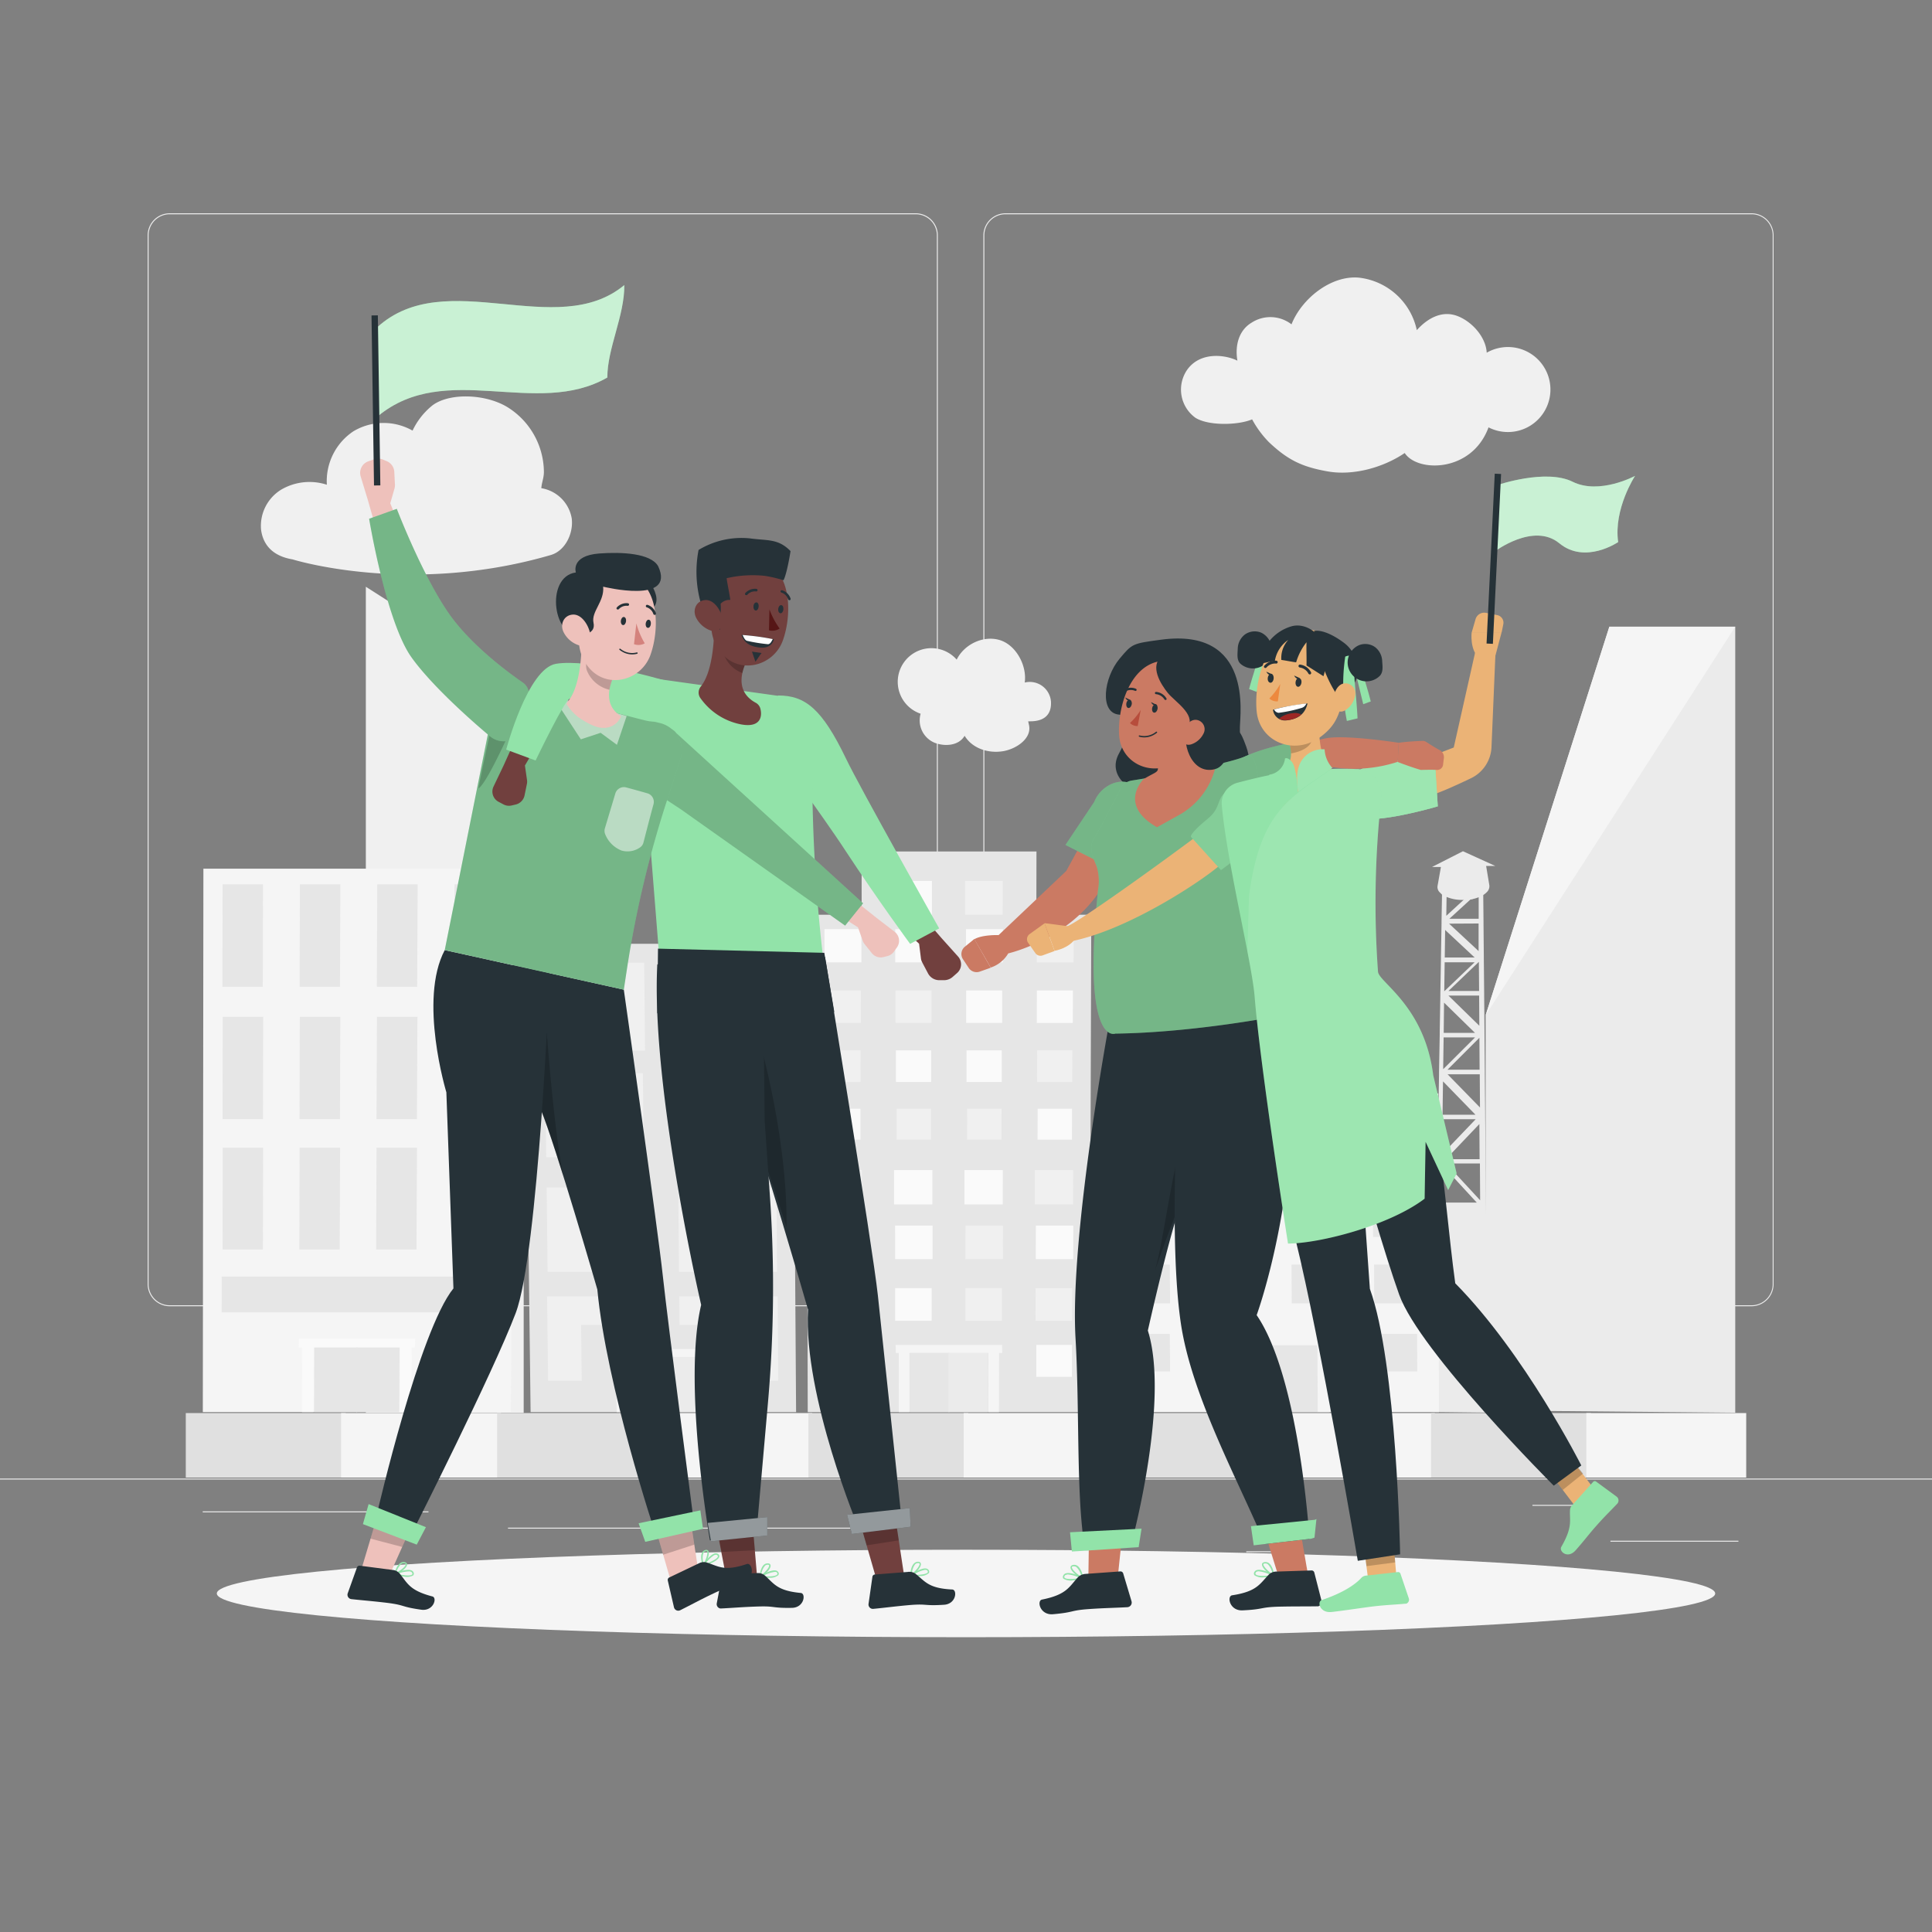<svg xmlns="http://www.w3.org/2000/svg" viewBox="0 0 500 500"><rect x="0" y="0" width="500" height="500" fill="#808080" stroke="none"/><g id="freepik--background-complete--inject-5"><rect x="322.53" y="401.46" width="8.69" height="0.25" style="fill:#ebebeb"></rect><path d="M237,338.05H43.92a5.71,5.71,0,0,1-5.71-5.71V60.91a5.71,5.71,0,0,1,5.71-5.71H237a5.71,5.71,0,0,1,5.71,5.71V332.34A5.71,5.71,0,0,1,237,338.05ZM43.92,55.45a5.47,5.47,0,0,0-5.46,5.46V332.34a5.47,5.47,0,0,0,5.46,5.46H237a5.47,5.47,0,0,0,5.46-5.46V60.91A5.47,5.47,0,0,0,237,55.45Z" style="fill:#ebebeb"></path><path d="M453.31,338.05H260.21a5.72,5.72,0,0,1-5.71-5.71V60.91a5.72,5.72,0,0,1,5.71-5.71h193.1A5.71,5.71,0,0,1,459,60.91V332.34A5.71,5.71,0,0,1,453.31,338.05ZM260.21,55.45a5.47,5.47,0,0,0-5.46,5.46V332.34a5.47,5.47,0,0,0,5.46,5.46h193.1a5.47,5.47,0,0,0,5.46-5.46V60.91a5.47,5.47,0,0,0-5.46-5.46Z" style="fill:#ebebeb"></path><rect x="416.78" y="398.74" width="33.12" height="0.25" style="fill:#ebebeb"></rect><rect x="396.59" y="389.46" width="19.19" height="0.25" style="fill:#ebebeb"></rect><rect x="52.46" y="391.14" width="43.19" height="0.25" style="fill:#ebebeb"></rect><rect x="104.56" y="391.14" width="6.33" height="0.25" style="fill:#ebebeb"></rect><rect x="131.47" y="395.36" width="93.68" height="0.25" style="fill:#ebebeb"></rect><rect y="382.65" width="500" height="0.25" style="fill:#ebebeb"></rect><rect x="48.08" y="365.7" width="41.38" height="16.7" style="fill:#e0e0e0"></rect><rect x="88.27" y="365.7" width="41.38" height="16.7" style="fill:#f5f5f5"></rect><rect x="128.65" y="365.7" width="41.38" height="16.7" style="fill:#e0e0e0"></rect><rect x="168.83" y="365.7" width="41.38" height="16.7" style="fill:#f5f5f5"></rect><rect x="209.22" y="365.7" width="41.38" height="16.7" style="fill:#e0e0e0"></rect><rect x="249.4" y="365.7" width="41.38" height="16.7" style="fill:#f5f5f5"></rect><rect x="289.79" y="365.7" width="41.38" height="16.7" style="fill:#e0e0e0"></rect><rect x="329.97" y="365.7" width="41.38" height="16.7" style="fill:#f5f5f5"></rect><rect x="370.36" y="365.7" width="41.38" height="16.7" style="fill:#e0e0e0"></rect><rect x="410.54" y="365.7" width="41.38" height="16.7" style="fill:#f5f5f5"></rect><path d="M142.54,143.64c3.75-1.09,5.92-5.61,5.42-9.5a9.55,9.55,0,0,0-7.87-7.8c.13-1.57.66-2.61.67-4.18a19.9,19.9,0,0,0-9.53-16.85c-5.8-3.46-15.08-3.65-19.36-.36a18.5,18.5,0,0,0-5.1,6.49,15.22,15.22,0,0,0-15.3.17,15.49,15.49,0,0,0-6.88,13.84,14.49,14.49,0,0,0-11.8,1.26,11,11,0,0,0-5.23,10.34c.51,4,3.06,6.87,8.16,7.72C75.72,144.77,106.07,154.28,142.54,143.64Z" style="fill:#f0f0f0"></path><path d="M384.76,91.28a11,11,0,1,1,.47,19.32c-4.3,11.71-18.4,11.71-21.69,6.64C358,121,350.21,123.17,343.6,122s-10.29-2.93-15.17-7.54a25.91,25.91,0,0,1-4.38-5.93c-3.66,1.55-11.34,1.71-14.69-.42a9,9,0,0,1-2-12.58c3.39-4.52,9.68-3.77,12.88-2.19-.66-3.84.31-7.81,3.65-9.82a8.93,8.93,0,0,1,10.35.42c2.66-6.71,10.3-12.76,17.49-12.08a17.31,17.31,0,0,1,14.94,13.58c2.74-3.06,6.43-5.1,10.3-3.73S384.55,87.18,384.76,91.28Z" style="fill:#f0f0f0"></path><path d="M272,181.86a5.5,5.5,0,0,0-6.8-5.22c.62-4.39-2.26-9.74-6.5-11s-9.16,1.1-11.11,5.07a8.71,8.71,0,1,0-9.33,14,6.26,6.26,0,0,0,3.51,7.47c2.42,1,6.26,1,7.87-1.76,2,3.28,6.08,4.6,9.89,4,3.58-.58,7.72-3.44,6.72-7l-.15-.72C266.13,186.54,272.1,187.48,272,181.86Z" style="fill:#f0f0f0"></path><path d="M384.58,312.91l-.11-12.18V300l-.1-10.84v-.7l-.09-10.32,0-.67-.09-9.83V267l-.09-9.38V257l-.09-9v-.57l-.08-8.56v-.56l-.07-7.08a5.13,5.13,0,0,1-1.18.55l0,6-7.59,0,6.12-5.6a13.87,13.87,0,0,1-1.91.23l-5,4.6.08-5.41a4.62,4.62,0,0,1-1.18-.68l-.13,7.42V239l-.15,8.56v.58l-.16,8.94v.61l-.16,9.36v.64l-.18,9.82v.68l-.18,10.29v.71L372,300v.73l-.21,12.17-1.05,52.51,14.63.17Zm-1.52-2.28-8.81-9.52H383ZM382.92,300h-8.73l8.67-9.1Zm.1-13.38-8.39-8.6,8.33,0Zm-.1-9.78-8.31,0,8.26-8.27Zm-.07-11.38-8-7.81,7.95,0Zm-.06-9-7.93,0,7.87-7.54ZM382.66,239l0,7.14-7.64-7.1ZM374,240.67l7.64,7.13-7.74,0Zm-.12,8.37,7.75,0-7.86,7.51Zm-.16,10.44,8,7.82-8.09,0Zm-.11,9,8.13,0-8.25,8.23Zm-.16,11.38,8.4,8.63h-8.52Zm-.09,9.79,8.55,0-8.67,9.06Zm0,12,8.82,9.57h-9Z" style="fill:#ebebeb"></path><path d="M383.72,230.06h-.6l-.41-.38-3.5,3.21a13.87,13.87,0,0,0,1.91-.23l1.42-1.31v.89a5.33,5.33,0,0,0,1.18-.55Zm-10.62.06,0,1.29a4.64,4.64,0,0,0,1.18.69l0-2Z" style="fill:#ebebeb"></path><path d="M385.44,229.1a2.1,2.1,0,0,1-.62,1.75l-.41.38a4.3,4.3,0,0,1-.68.47,5.33,5.33,0,0,1-1.18.55,8.17,8.17,0,0,1-1.43.42,13.87,13.87,0,0,1-1.91.23h-.86a10.43,10.43,0,0,1-4.09-.82,4.64,4.64,0,0,1-1.18-.69l-.1-.08-.38-.37a1.92,1.92,0,0,1-.56-1.69l.87-4.88-2.3,0,8-4.07,8.35,3.8-2.35,0Z" style="fill:#ebebeb"></path><polygon points="94.68 151.85 94.68 365.65 135.53 365.65 135.53 177.97 94.68 151.85" style="fill:#f0f0f0"></polygon><polygon points="208.73 236.74 209.04 365.45 218.38 365.45 272.67 365.45 282.01 365.45 282.42 236.74 208.73 236.74" style="fill:#e6e6e6"></polygon><polygon points="222.98 220.36 223.01 249.06 228.8 249.06 262.4 249.06 268.18 249.06 268.24 220.36 222.98 220.36" style="fill:#e6e6e6"></polygon><polygon points="222.93 249.06 213.38 249.06 213.37 240.46 222.92 240.46 222.93 249.06" style="fill:#fafafa"></polygon><rect x="231.69" y="240.46" width="9.55" height="8.6" style="fill:#fafafa"></rect><rect x="250" y="240.46" width="9.55" height="8.6" style="fill:#fafafa"></rect><polygon points="277.85 249.06 268.3 249.06 268.32 240.46 277.87 240.46 277.85 249.06" style="fill:#f0f0f0"></polygon><polygon points="222.8 264.73 213.48 264.73 213.46 256.34 222.79 256.34 222.8 264.73" style="fill:#f0f0f0"></polygon><rect x="231.76" y="256.34" width="9.32" height="8.39" style="fill:#f0f0f0"></rect><rect x="250.04" y="256.34" width="9.32" height="8.39" style="fill:#fafafa"></rect><polygon points="277.64 264.73 268.32 264.73 268.34 256.34 277.67 256.34 277.64 264.73" style="fill:#fafafa"></polygon><polygon points="222.72 280.01 213.62 280.01 213.6 271.83 222.71 271.83 222.72 280.01" style="fill:#f0f0f0"></polygon><rect x="231.87" y="271.83" width="9.11" height="8.19" style="fill:#fafafa"></rect><rect x="250.14" y="271.83" width="9.11" height="8.19" style="fill:#fafafa"></rect><polygon points="241.18 236.74 231.46 236.74 231.45 227.97 241.18 227.97 241.18 236.74" style="fill:#fafafa"></polygon><polygon points="259.49 236.74 249.77 236.74 249.77 227.97 259.5 227.97 259.49 236.74" style="fill:#f0f0f0"></polygon><polygon points="277.5 280.01 268.39 280.01 268.41 271.83 277.52 271.83 277.5 280.01" style="fill:#f0f0f0"></polygon><polygon points="222.69 294.93 213.8 294.93 213.78 286.94 222.68 286.94 222.69 294.93" style="fill:#fafafa"></polygon><rect x="232.04" y="286.94" width="8.9" height="7.99" style="fill:#f0f0f0"></rect><polygon points="259.18 294.93 250.28 294.93 250.29 286.94 259.19 286.94 259.18 294.93" style="fill:#f0f0f0"></polygon><polygon points="277.42 294.93 268.52 294.93 268.54 286.94 277.44 286.94 277.42 294.93" style="fill:#fafafa"></polygon><polygon points="223.09 311.7 213.18 311.7 213.16 302.81 223.08 302.81 223.09 311.7" style="fill:#f0f0f0"></polygon><polygon points="241.3 311.7 231.38 311.7 231.38 302.81 241.3 302.81 241.3 311.7" style="fill:#fafafa"></polygon><polygon points="259.51 311.7 249.59 311.7 249.59 302.81 259.52 302.81 259.51 311.7" style="fill:#fafafa"></polygon><polygon points="277.71 311.7 267.8 311.7 267.81 302.81 277.74 302.81 277.71 311.7" style="fill:#f0f0f0"></polygon><polygon points="223.15 325.87 213.46 325.87 213.44 317.19 223.14 317.19 223.15 325.87" style="fill:#f0f0f0"></polygon><polygon points="241.35 325.87 231.66 325.87 231.65 317.19 241.35 317.19 241.35 325.87" style="fill:#fafafa"></polygon><polygon points="259.55 325.87 249.86 325.87 249.87 317.19 259.56 317.19 259.55 325.87" style="fill:#f0f0f0"></polygon><polygon points="277.75 325.87 268.06 325.87 268.08 317.19 277.77 317.19 277.75 325.87" style="fill:#fafafa"></polygon><polygon points="222.94 341.82 213.5 341.82 213.48 333.37 222.93 333.37 222.94 341.82" style="fill:#fafafa"></polygon><rect x="231.66" y="333.37" width="9.45" height="8.45" style="fill:#fafafa"></rect><rect x="249.83" y="333.37" width="9.45" height="8.45" style="fill:#f0f0f0"></rect><polygon points="277.44 341.82 267.99 341.82 268.01 333.37 277.47 333.37 277.44 341.82" style="fill:#f0f0f0"></polygon><polygon points="222.95 356.32 213.72 356.32 213.71 348.07 222.94 348.07 222.95 356.32" style="fill:#f0f0f0"></polygon><polygon points="277.41 356.32 268.19 356.32 268.2 348.07 277.43 348.07 277.41 356.32" style="fill:#fafafa"></polygon><polygon points="259.33 348.07 231.79 348.07 231.84 350.15 232.6 350.15 232.62 365.45 235.37 365.45 235.36 350.15 255.8 350.15 255.78 365.45 258.53 365.45 258.56 350.15 259.38 350.15 259.33 348.07" style="fill:#f5f5f5"></polygon><polygon points="245.7 365.45 235.49 365.45 235.49 350.15 245.71 350.15 245.7 365.45" style="fill:#e6e6e6"></polygon><polygon points="255.65 365.45 245.45 365.45 245.45 350.15 255.67 350.15 255.65 365.45" style="fill:#ebebeb"></polygon><polygon points="372.21 283 372.4 365.45 361.4 365.45 297.45 365.45 286.45 365.45 285.66 283 372.21 283" style="fill:#f5f5f5"></polygon><polygon points="355.76 301.33 366.49 301.33 366.46 291.7 355.72 291.7 355.76 301.33" style="fill:#e6e6e6"></polygon><polygon points="334.35 301.33 345.08 301.33 345.03 291.7 334.3 291.7 334.35 301.33" style="fill:#e6e6e6"></polygon><polygon points="312.94 301.33 323.67 301.33 323.6 291.7 312.87 291.7 312.94 301.33" style="fill:#e6e6e6"></polygon><polygon points="291.52 301.33 302.25 301.33 302.17 291.7 291.44 291.7 291.52 301.33" style="fill:#e6e6e6"></polygon><polygon points="355.35 320.12 366.91 320.12 366.89 309.75 355.31 309.75 355.35 320.12" style="fill:#e6e6e6"></polygon><polygon points="333.98 320.12 345.54 320.12 345.5 309.75 333.92 309.75 333.98 320.12" style="fill:#e6e6e6"></polygon><polygon points="312.61 320.12 324.17 320.12 324.11 309.75 312.53 309.75 312.61 320.12" style="fill:#e6e6e6"></polygon><polygon points="291.24 320.12 302.8 320.12 302.72 309.75 291.14 309.75 291.24 320.12" style="fill:#e6e6e6"></polygon><polygon points="355.65 337.31 366.88 337.31 366.85 327.26 355.61 327.26 355.65 337.31" style="fill:#e6e6e6"></polygon><polygon points="334.3 337.31 345.53 337.31 345.48 327.26 334.25 327.26 334.3 337.31" style="fill:#e6e6e6"></polygon><polygon points="312.95 337.31 324.18 337.31 324.11 327.26 312.88 327.26 312.95 337.31" style="fill:#e6e6e6"></polygon><polygon points="291.6 337.31 302.82 337.31 302.74 327.26 291.51 327.26 291.6 337.31" style="fill:#e6e6e6"></polygon><polygon points="355.89 354.94 366.78 354.94 366.75 345.21 355.86 345.21 355.89 354.94" style="fill:#e6e6e6"></polygon><polygon points="291.93 354.94 302.82 354.94 302.74 345.21 291.84 345.21 291.93 354.94" style="fill:#e6e6e6"></polygon><polygon points="312.45 345.21 346.12 345.21 346.13 348.15 343.98 348.15 344.06 365.45 340.95 365.45 340.86 348.15 317.76 348.15 317.88 365.45 314.76 365.45 314.64 348.15 312.48 348.15 312.45 345.21" style="fill:#f5f5f5"></polygon><polygon points="329.49 365.45 341.03 365.45 340.94 348.15 329.39 348.15 329.49 365.45" style="fill:#e6e6e6"></polygon><polygon points="317.8 365.45 329.34 365.45 329.23 348.15 317.68 348.15 317.8 365.45" style="fill:#ebebeb"></polygon><polygon points="52.64 224.81 52.49 365.45 62.7 365.45 122.02 365.45 132.23 365.45 133.16 224.81 52.64 224.81" style="fill:#f5f5f5"></polygon><polygon points="57.6 228.87 57.58 245.99 57.57 250.69 57.56 255.39 68.01 255.39 68.02 250.69 68.03 245.99 68.06 228.87 57.6 228.87" style="fill:#e6e6e6"></polygon><polygon points="77.61 228.87 77.57 245.99 77.55 250.69 77.54 255.39 87.99 255.39 88 250.69 88.02 245.99 88.08 228.87 77.61 228.87" style="fill:#e6e6e6"></polygon><polygon points="97.63 228.87 97.56 245.99 97.54 250.69 97.52 255.39 107.96 255.39 107.99 250.69 108.01 245.99 108.09 228.87 97.63 228.87" style="fill:#e6e6e6"></polygon><polygon points="117.64 228.87 117.55 245.99 117.51 253.25 117.5 255.39 127.94 255.39 127.95 253.25 128 245.99 128.11 228.87 117.64 228.87" style="fill:#e6e6e6"></polygon><polygon points="57.63 263.15 57.61 280.24 57.6 284.94 57.6 289.63 68.06 289.63 68.07 284.94 68.08 280.24 68.11 263.15 57.63 263.15" style="fill:#e6e6e6"></polygon><polygon points="77.59 263.15 77.54 280.24 77.53 286.86 77.52 289.63 87.98 289.63 87.99 286.86 88.01 280.24 88.07 263.15 77.59 263.15" style="fill:#e6e6e6"></polygon><polygon points="97.55 263.15 97.48 280.24 97.46 284.94 97.44 289.63 107.9 289.63 107.92 284.94 107.95 280.24 108.03 263.15 97.55 263.15" style="fill:#e6e6e6"></polygon><polygon points="117.51 263.15 117.41 280.24 117.39 284.94 117.36 289.63 127.82 289.63 127.85 284.94 127.88 280.24 127.99 263.15 117.51 263.15" style="fill:#e6e6e6"></polygon><polygon points="57.64 297.01 57.61 314.03 57.61 318.71 57.6 323.38 68.04 323.38 68.05 318.71 68.06 314.03 68.1 297.01 57.64 297.01" style="fill:#e6e6e6"></polygon><polygon points="77.54 297.01 77.5 314.03 77.48 318.71 77.47 323.38 87.91 323.38 87.93 318.71 87.95 314.03 88.01 297.01 77.54 297.01" style="fill:#e6e6e6"></polygon><polygon points="97.45 297.01 97.38 314.03 97.36 318.71 97.34 323.38 107.78 323.38 107.81 318.71 107.83 314.03 107.92 297.01 97.45 297.01" style="fill:#e6e6e6"></polygon><polygon points="117.36 297.01 117.26 314.03 117.22 320.49 117.21 323.38 127.65 323.38 127.67 320.49 127.71 314.03 127.82 297.01 117.36 297.01" style="fill:#e6e6e6"></polygon><polygon points="122.58 330.39 117.41 330.39 107.73 330.39 97.4 330.39 87.72 330.39 77.39 330.39 57.38 330.39 57.37 339.63 77.37 339.63 87.69 339.63 97.36 339.63 107.69 339.63 117.36 339.63 122.52 339.63 127.69 339.63 127.75 330.39 122.58 330.39" style="fill:#e6e6e6"></polygon><polygon points="107.45 346.46 77.35 346.46 77.28 348.73 78.19 348.73 78.15 365.45 81.16 365.45 81.2 348.73 103.54 348.73 103.46 365.45 106.46 365.45 106.55 348.73 107.38 348.73 107.45 346.46" style="fill:#fafafa"></polygon><polygon points="92.44 365.45 81.29 365.45 81.34 348.73 92.51 348.73 92.44 365.45" style="fill:#e6e6e6"></polygon><polygon points="103.32 365.45 92.17 365.45 92.23 348.73 103.4 348.73 103.32 365.45" style="fill:#e6e6e6"></polygon><polygon points="205.2 244.25 206.03 365.45 197.23 365.45 146.11 365.45 137.32 365.45 135.81 244.25 205.2 244.25" style="fill:#e6e6e6"></polygon><polygon points="180.69 335.51 184.44 335.51 201.25 335.51 201.28 339.39 201.31 343.27 201.41 357.35 192.71 357.35 192.59 342.88 184.09 342.88 180.75 342.88 175.85 342.88 175.79 335.51 180.69 335.51" style="fill:#f0f0f0"></polygon><polygon points="147.51 335.51 150.87 335.51 166.83 335.51 166.91 342.88 150.39 342.88 150.55 357.35 141.85 357.35 141.68 343.27 141.61 337.66 141.59 335.51 147.51 335.51" style="fill:#f0f0f0"></polygon><polygon points="159.67 349.12 183.35 349.12 183.37 351.19 183.63 351.19 183.75 365.45 181.19 365.45 181.06 351.19 162.01 351.19 162.17 365.45 159.6 365.45 159.45 351.19 159.69 351.19 159.67 349.12" style="fill:#f5f5f5"></polygon><polygon points="171.57 365.45 181.09 365.45 180.96 351.19 171.44 351.19 171.57 365.45" style="fill:#ebebeb"></polygon><polygon points="162.26 365.45 171.77 365.45 171.64 351.19 162.12 351.19 162.26 365.45" style="fill:#e0e0e0"></polygon><polygon points="174.54 249.15 200.94 249.15 201.1 271.9 174.75 271.9 174.54 249.15" style="fill:#f0f0f0"></polygon><polygon points="140.31 249.15 166.72 249.15 166.94 271.9 140.59 271.9 140.31 249.15" style="fill:#f0f0f0"></polygon><polygon points="175.27 277.75 200.54 277.75 200.71 299.5 175.47 299.5 175.27 277.75" style="fill:#f0f0f0"></polygon><polygon points="141.1 277.75 166.38 277.75 166.6 299.5 141.36 299.5 141.1 277.75" style="fill:#f0f0f0"></polygon><polygon points="175.53 307.32 200.95 307.32 201.11 329.13 175.73 329.13 175.53 307.32" style="fill:#f0f0f0"></polygon><polygon points="141.47 307.32 166.88 307.32 167.1 329.13 141.72 329.13 141.47 307.32" style="fill:#f0f0f0"></polygon><polygon points="384.48 365.01 384.48 262.74 416.5 162.19 449.08 162.19 449.08 365.61 384.48 365.01" style="fill:#ebebeb"></polygon><polygon points="416.5 162.19 384.48 262.74 449.08 162.19 416.5 162.19" style="fill:#f5f5f5"></polygon></g><g id="freepik--Shadow--inject-5"><ellipse id="freepik--path--inject-5" cx="250" cy="412.39" rx="193.89" ry="11.32" style="fill:#f5f5f5"></ellipse></g><g id="freepik--characters-3-and-4--inject-5"><path d="M387,169.65l-1,23.7a9.37,9.37,0,0,1-5.32,8.06c-1.68.8-3.32,1.57-4.09,1.9-1.84.86-3.66,1.58-5.48,2.29-3.67,1.43-7.31,2.73-11.07,3.92l-3.39-8.81c3.07-1.06,15.33-5.58,19.58-7.26l5.46-24.28C381.21,168.57,387,169.65,387,169.65Z" style="fill:#ebb376"></path><path d="M386.52,171.54l2.1-7.93-7.75,0s-.6,4.53,2,6.84Z" style="fill:#ebb376"></path><path d="M387.43,159.18l-2.88-.58a2.34,2.34,0,0,0-2.66,1.58l-1,3.45,7.75,0,.42-2.11A2,2,0,0,0,387.43,159.18Z" style="fill:#ebb376"></path><path d="M350.54,200.43c2.56-3.94,20.74-4.43,20.74-4.43l.82,12.68S360.82,212.06,354,212C348.9,210.83,348.84,203.91,350.54,200.43Z" style="fill:#92E3A9"></path><path d="M350.54,200.43c2.56-3.94,20.74-4.43,20.74-4.43l.82,12.68S360.82,212.06,354,212C348.9,210.83,348.84,203.91,350.54,200.43Z" style="fill:#92E3A9"></path><path d="M350.54,200.43c2.56-3.94,20.74-4.43,20.74-4.43l.82,12.68S360.82,212.06,354,212C348.9,210.83,348.84,203.91,350.54,200.43Z" style="fill:#fff;opacity:0.1"></path><path d="M320.89,188c0,3-.24,0,1.64,5.24s.59,11.17-7.19,9.77-11.74.43-16.91,1.73S286.26,201,289.59,195s2.81-9.81,0-10.06c-5.07-.47-4-9.5.17-14.48,3.28-3.91,3.28-3.91,10.74-4.91C324.3,162.36,320.91,185,320.89,188Z" style="fill:#263238"></path><path d="M292.65,381.13c-1.44,6.54-3.55,29-3.55,29l-7.49.72s.53-22.4,0-28.8Z" style="fill:#cb7a63"></path><path d="M277.67,409a3.6,3.6,0,0,1-2.47-.45.74.74,0,0,1,0-.85,1,1,0,0,1,.58-.5c1.35-.48,4.34.95,4.47,1a.19.19,0,0,1,0,.36A15.18,15.18,0,0,1,277.67,409Zm-1.43-1.51a1.45,1.45,0,0,0-.36.08.56.56,0,0,0-.37.3c-.12.25-.06.37,0,.43.42.51,2.49.37,4,.07A9.14,9.14,0,0,0,276.24,407.45Z" style="fill:#92E3A9"></path><path d="M280.14,408.54h-.08c-1-.36-3.12-2-3-2.94,0-.23.16-.51.69-.6a1.46,1.46,0,0,1,1.11.25c1.11.79,1.49,3,1.51,3.09a.18.18,0,0,1-.08.18A.15.15,0,0,1,280.14,408.54Zm-2.25-3.18h-.12c-.35.06-.36.2-.37.25,0,.57,1.39,1.87,2.45,2.4a4.61,4.61,0,0,0-1.27-2.45,1.07,1.07,0,0,0-.69-.19Z" style="fill:#92E3A9"></path><path d="M280.93,407.33l9-.65a.73.73,0,0,1,.75.51l2.15,7.19a1.2,1.2,0,0,1-.8,1.51l-.25.05c-3.24.18-6.13.21-10.16.5-4.76.35-3.51.83-9.1,1.32-3.37.29-4.26-3.5-2.85-3.79,6.48-1.3,7-3.32,9.37-5.85A3,3,0,0,1,280.93,407.33Z" style="fill:#263238"></path><path d="M308.19,304.45a26.78,26.78,0,0,1-1.92,5.46c-2.91,6.27-9.21,34.44-9.21,34.44,5.57,17.62-3.64,52.84-4.05,54.32l-12.56.82c-.15-1.5-.31-3.17-.48-4.95-1.26-13.23-.68-31.9-1.62-48.13-1.56-26.79,8.93-82.88,8.93-82.88l24.33-1.31,3.64,16A28.65,28.65,0,0,1,308.19,304.45Z" style="fill:#263238"></path><path d="M306.74,308.44c-3,6.4-7.84,20.38-7.84,20.38,2.26-7.46,4.53-27.78,8.1-37.19h0Z" style="opacity:0.2"></path><path d="M338.56,407.77l-7,2.42s-4.26-13.71-6.55-21.12l10.5-1.15C335.8,392.7,338.56,407.77,338.56,407.77Z" style="fill:#cb7a63"></path><path d="M327.09,408.21a3.47,3.47,0,0,1-2.44-.55.72.72,0,0,1,0-.85,1,1,0,0,1,.6-.47c1.36-.43,4.29,1.12,4.42,1.19a.2.2,0,0,1-.05.37A14.23,14.23,0,0,1,327.09,408.21Zm-1.36-1.56a1.15,1.15,0,0,0-.37.06.56.56,0,0,0-.38.29c-.13.24-.08.36,0,.43.4.52,2.48.47,4,.23A9.07,9.07,0,0,0,325.73,406.65Z" style="fill:#92E3A9"></path><path d="M329.58,407.9a.11.11,0,0,1-.08,0c-1-.4-3-2.13-2.9-3.06,0-.23.18-.5.71-.57a1.45,1.45,0,0,1,1.1.29c1.08.83,1.37,3.05,1.38,3.15a.18.18,0,0,1-.08.18A.2.2,0,0,1,329.58,407.9Zm-2.13-3.28h-.11c-.35,0-.37.18-.38.23,0,.56,1.31,1.92,2.35,2.49a4.58,4.58,0,0,0-1.17-2.49,1,1,0,0,0-.69-.23Z" style="fill:#92E3A9"></path><path d="M330.41,406.72l9-.29a.72.72,0,0,1,.73.54l1.86,7.27a1.2,1.2,0,0,1-.86,1.47.69.69,0,0,1-.25,0c-3.24.05-6.14,0-10.17.1-4.77.16-3.54.69-9.15.95-3.37.15-4.11-3.67-2.69-3.9,6.53-1,7.15-3,9.6-5.47A2.9,2.9,0,0,1,330.41,406.72Z" style="fill:#263238"></path><path d="M338.88,398.27l-11.44,1.32c-.67-1.44-1.38-3-2.15-4.77-6.83-15.41-17.1-35.08-19.67-52.24-3.92-26.23.52-79.78.52-79.78l23.79-2.38a60.6,60.6,0,0,1,4.62,25.52c-.9,31.56-9.33,54.41-9.33,54.41C336.16,356.32,338.82,396.84,338.88,398.27Z" style="fill:#263238"></path><polygon points="340.69 393.13 340.19 397.94 339.28 398.23 338.88 398.27 327.44 399.59 326.77 399.66 324.46 399.93 323.74 394.97 325.29 394.81 326.06 394.74 338.6 393.49 340.29 393.32 340.69 393.13" style="fill:#92E3A9"></polygon><path d="M361.73,197.16a36.51,36.51,0,0,1-16.7,1.4s-10.33,6.24-14.75,8.76a16.39,16.39,0,0,1-6-10.92c6-1.4,12.87-4.07,18.86-5.33,5-1,18.85,1.16,18.85,1.16Z" style="fill:#cb7a63"></path><path d="M362,192.23c2.15-.32,5-.45,6.14-.49a1.54,1.54,0,0,1,.91.24c.85.55,2.78,1.77,3.56,2.15a2.08,2.08,0,0,1,1.06,2.08l-.2,1.63a1.52,1.52,0,0,1-1.6,1.42c-1.26-.1-4.17,0-4.17,0s-2.25-.63-6-2.07Z" style="fill:#cb7a63"></path><path d="M337.77,203.83s-8.89,5.21-11.91,6.53c-6.23,2.73-10-5.19-9.92-7a6.77,6.77,0,0,1,1.59-4.16c3.3-4.75,16.85-7,16.85-7A63.29,63.29,0,0,0,337.77,203.83Z" style="fill:#92E3A9"></path><path d="M337.77,203.83s-8.89,5.21-11.91,6.53c-6.23,2.73-10-5.19-9.92-7a6.77,6.77,0,0,1,1.59-4.16c3.3-4.75,16.85-7,16.85-7A63.29,63.29,0,0,0,337.77,203.83Z" style="opacity:0.2"></path><path d="M284.13,210.46l-8.19,14.95L258.44,242s-4.2-.15-6.28,1.07l4.24,7.33a8.23,8.23,0,0,0,4.53-3.66s15.5-3.52,23.81-16.35c3.75-5.78,10.62-15,10.83-17.71s-1.34-6.68-4.58-6.88S286,206.7,284.13,210.46Z" style="fill:#cb7a63"></path><path d="M283.17,207.56l-7.43,11.11,14.75,7.45s5.78-5.36,6.76-13.15c.82-6.48-3.44-12.48-9.37-10.17A8.57,8.57,0,0,0,283.17,207.56Z" style="fill:#92E3A9"></path><path d="M283.17,207.56l-7.43,11.11,14.75,7.45s5.78-5.36,6.76-13.15c.82-6.48-3.44-12.48-9.37-10.17A8.57,8.57,0,0,0,283.17,207.56Z" style="opacity:0.2"></path><path d="M252.16,243l-2.44,2a2.44,2.44,0,0,0-.51,3.24l1.46,2.21a2.45,2.45,0,0,0,2.9,1l2.83-1Z" style="fill:#cb7a63"></path><path d="M322.55,195.64c-5.24,2.26-23.77,5.45-29.65,6.36a4,4,0,0,0-3.11,2.47,34.31,34.31,0,0,1-1.66,3.26c-2.15,4.05-3.15,6.23-4.95,9.18-1.7,2.77-.05,5.45.68,7.44a13.14,13.14,0,0,1,.31,6c-4.21,40.76,4.48,37.15,4.48,37.15,20.48-.28,42.12-4.55,42.12-4.55C322.81,238.91,329.29,192.72,322.55,195.64Z" style="fill:#92E3A9"></path><path d="M322.55,195.64c-5.24,2.26-23.77,5.45-29.65,6.36a4,4,0,0,0-3.11,2.47,34.31,34.31,0,0,1-1.66,3.26c-2.15,4.05-3.15,6.23-4.95,9.18-1.7,2.77-.05,5.45.68,7.44a13.14,13.14,0,0,1,.31,6c-4.21,40.76,4.48,37.15,4.48,37.15,20.48-.28,42.12-4.55,42.12-4.55C322.81,238.91,329.29,192.72,322.55,195.64Z" style="opacity:0.2"></path><path d="M299.43,214.09l5.71-3.17a19.43,19.43,0,0,0,9.3-11.87h0c-5.64-1.2-6.05-7.57-5.55-13L299,196.49c1.32,3.77.88,2.73-3.09,5.18C295.7,201.94,289.38,208.35,299.43,214.09Z" style="fill:#cb7a63"></path><path d="M307.17,190.48a13.17,13.17,0,0,0-.43-4.72l-3.47,2.67-3.52,3.71a17.54,17.54,0,0,1,1,4.14C303.66,195.28,306.81,193.09,307.17,190.48Z" style="opacity:0.2;isolation:isolate"></path><path d="M311.67,183.53c-1.75,7.18-2.33,10.25-6.67,13.32-6.51,4.61-14.94.9-15.38-6.66-.39-6.79,2.53-17.38,10.15-19a10.08,10.08,0,0,1,11.9,12.34Z" style="fill:#cb7a63"></path><path d="M300.79,169.65c-3.45,2.73-.31,7.48,1.41,9.65s7.25,5.54,5.29,8.82.57,12.61,6.95,10.93S318,179.42,316,174.52,304.9,166.4,300.79,169.65Z" style="fill:#263238"></path><path d="M295.22,183.72a15.86,15.86,0,0,1-2.78,3.39,2.54,2.54,0,0,0,2,.78Z" style="fill:#b74d3c"></path><path d="M301.63,181.14a.44.44,0,0,0,.15,0,.29.29,0,0,0,.09-.4h0a3.41,3.41,0,0,0-2.68-1.67.31.31,0,0,0-.3.29.3.3,0,0,0,.28.29,2.9,2.9,0,0,1,2.21,1.4A.29.29,0,0,0,301.63,181.14Z" style="fill:#263238"></path><path d="M291,179a.33.33,0,0,0,.14,0,2.89,2.89,0,0,1,2.59-.22.3.3,0,0,0,.4-.12h0a.3.3,0,0,0-.14-.4,3.44,3.44,0,0,0-3.15.23.3.3,0,0,0-.12.4.28.28,0,0,0,.28.15Z" style="fill:#263238"></path><path d="M299.57,183.49c-.11.59-.51,1-.9.94s-.61-.6-.5-1.19.51-1,.89-1S299.67,182.89,299.57,183.49Z" style="fill:#263238"></path><path d="M292.89,182.29c-.11.59-.51,1-.89.94s-.61-.59-.51-1.19.51-1,.89-.94S293,181.7,292.89,182.29Z" style="fill:#263238"></path><path d="M292.54,181.16l-1.34-.66S291.73,181.74,292.54,181.16Z" style="fill:#263238"></path><path d="M299.22,182.36l-1.34-.66S298.41,182.93,299.22,182.36Z" style="fill:#263238"></path><path d="M311.42,189.94a5.42,5.42,0,0,1-3.12,2.69c-1.81.57-2.78-1-2.34-2.76.4-1.56,1.82-3.75,3.66-3.57a2.43,2.43,0,0,1,1.8,3.64Z" style="fill:#cb7a63"></path><path d="M298.68,190.14a4.49,4.49,0,0,0,.73-.5.16.16,0,0,0,0-.24h0a.17.17,0,0,0-.25,0,4.82,4.82,0,0,1-4.22.93.16.16,0,0,0-.22.11.18.18,0,0,0,.11.22A4.94,4.94,0,0,0,298.68,190.14Z" style="fill:#263238"></path><g id="freepik--freepik--character-1--inject-22--inject-5"><polygon points="361.4 408.13 354.14 409.24 353.12 401.35 360.72 400.2 361.4 408.13" style="fill:#ebb376"></polygon><path d="M353.52,407.77l8.24-.92a.64.64,0,0,1,.68.43l2.16,6.38a1.09,1.09,0,0,1-.7,1.38l-.23,0c-2.89.27-4.31.26-7.94.66-2.23.25-8,1.14-11.09,1.48s-3.82-2.66-2.59-3.08c5.55-1.88,8.67-4,10.3-5.79A1.84,1.84,0,0,1,353.52,407.77Z" style="fill:#92E3A9"></path><polygon points="353.02 400.59 353.65 405.32 361.08 404.34 360.73 399.96 353.02 400.59" style="opacity:0.2"></polygon><path d="M325.64,251.1c-.64,8.94,5.17,51.54,9.76,70.17,6.1,24.74,16,82.66,16,82.66l10.95-1.67s-.84-49.44-7.83-68.72c-1.77-26.07-6.14-84.59-6.14-84.59Z" style="fill:#263238"></path><path d="M350,277.37c-.4-6.61-5.7-11.93-6.19.69-.31,8,3.69,21.58,8,31C351.12,298.83,350.49,287.44,350,277.37Z" style="opacity:0.2"></path><polygon points="412.81 385.69 407.6 389.75 401.86 382.2 407.07 378.15 412.81 385.69" style="fill:#ebb376"></polygon><path d="M406.74,389.7l5.56-6.19a.56.56,0,0,1,.76-.09l5.35,3.93a1.25,1.25,0,0,1,.17,1.77l0,0c-2,2.12-3,3-5.46,5.77-1.51,1.67-3.28,4-5.35,6.33s-4.37.27-3.71-.89c3-5.19,2.12-6.81,2.25-9.42A2,2,0,0,1,406.74,389.7Z" style="fill:#92E3A9"></path><polygon points="401.86 382.2 404.44 385.59 409.7 381.36 407.07 378.15 401.86 382.2" style="opacity:0.2"></polygon><path d="M340.31,259.84s14.48,54.74,21.8,75.22c5.28,14.77,40,49.43,40,49.43l7.13-5.23s-14.58-28.88-32.62-47.14c-3.24-23.39-4.9-62.32-15.4-74.18Z" style="fill:#263238"></path><path d="M325.72,214.14c-3.28,3.46-6.67,6.71-10.19,9.9s-22.84,16.44-38.19,19.54a2,2,0,0,1-1.11-3.87l0,0c4.25-1.68,40.35-28,43.59-31.2l0,0a4.09,4.09,0,1,1,5.84,5.72Z" style="fill:#ebb376"></path><path d="M276.86,239.77l-6.54-.86,2.6,7.16s3.93-.62,5.59-3.49Z" style="fill:#ebb376"></path><path d="M320.34,203.46c-6.55,2.14-3.41,4.88-7.72,8.39-5,4.07-4.4,4.73-4.4,4.73l7.77,8.6s9.65-7.26,13.56-10.06S325.29,203.29,320.34,203.46Z" style="fill:#92E3A9"></path><path d="M320.34,203.46c-6.55,2.14-3.41,4.88-7.72,8.39-5,4.07-4.4,4.73-4.4,4.73l7.77,8.6s9.65-7.26,13.56-10.06S325.29,203.29,320.34,203.46Z" style="opacity:0.1"></path><path d="M266.08,244l1.86,2.65a1.62,1.62,0,0,0,1.9.6l3.08-1.13-2.6-7.16-3.86,2.78A1.64,1.64,0,0,0,266.08,244Z" style="fill:#ebb376"></path><path d="M316.18,208.17c1.27,14.7,7.8,40.82,8.52,49.76,1.45,18.28,8.64,63.9,8.64,63.9,8.06,0,26.14-4.6,35.35-11.61l.25-14.72L374.78,308l2.2-4.32-6.06-25.41c-2.23-17.88-14-24-14.29-26.77a248.07,248.07,0,0,1,.82-44.78,6.9,6.9,0,0,0-6-7.7c-.21,0-.42,0-.63,0-1.95-.07-4.12-.1-6.31,0a104.42,104.42,0,0,0-14.66,1.33c-3.4.63-7,1.54-9.62,2.23A5.47,5.47,0,0,0,316.18,208.17Z" style="fill:#92E3A9"></path><g style="opacity:0.1"><path d="M322.82,246.19c.94,4.93,1.66,9.09,1.88,11.74,1.45,18.28,8.64,63.9,8.64,63.9,8.06,0,26.14-4.6,35.35-11.61l.25-14.72L374.78,308l2.2-4.32-6.06-25.41c-2.23-17.88-14-24-14.29-26.77a248.07,248.07,0,0,1,.82-44.78,6.9,6.9,0,0,0-6-7.7c-.21,0-.42,0-.63,0-1.95-.07-4.12-.1-6.31,0h0c-10.25,7.41-18.4,10.49-21.28,33Z" style="fill:#fff"></path></g><path d="M341.6,182.58c-.49,4.8-.64,13.52,2.95,16.36A46.25,46.25,0,0,0,331.68,209c-4.29-6.15-1.79-8.73-1.79-8.73,5.13-1.73,4.65-5.62,3.4-9.2Z" style="fill:#ebb376"></path><path d="M344.81,198.73a7.54,7.54,0,0,1-2-4.8,6.5,6.5,0,0,0-6.07,3.09c-1.37,2.34-1.11,5.24-.81,7.93C338.83,202.85,341.91,200.83,344.81,198.73Z" style="fill:#92E3A9"></path><path d="M344.81,198.73a7.54,7.54,0,0,1-2-4.8,6.5,6.5,0,0,0-6.07,3.09c-1.37,2.34-1.11,5.24-.81,7.93C338.83,202.85,341.91,200.83,344.81,198.73Z" style="fill:#fff;opacity:0.1"></path><path d="M340.7,183.51a19.85,19.85,0,0,1-1.22,8.26c-.7,1.82-3,2.8-5.35,3.21a13.05,13.05,0,0,0-.82-3.91Z" style="opacity:0.2;isolation:isolate"></path><path d="M330,166.79a48,48,0,0,1-.58,16.64l-2.76-.68c.26-4.55.92-9.31,1.18-13.86-.83,3.26-1.74,6.91-2.57,10.17-.67-.21-1.28-.51-2-.71.65-2.64,1.66-5.35,2.3-8a7.5,7.5,0,0,1,1.23-3A2.79,2.79,0,0,1,330,166.79Z" style="fill:#92E3A9"></path><path d="M321,171.75a4.88,4.88,0,1,0,5.44-8,4.4,4.4,0,0,0-4.21.42,4.77,4.77,0,0,0-1.9,3.62C320.29,169.21,320,170.79,321,171.75Z" style="fill:#263238"></path><path d="M348.57,176c-1.6,7.76-2.05,11.07-6.6,14.54-6.78,5.21-16,1.59-16.75-6.48-.7-7.26,2-18.73,10.08-20.77A10.78,10.78,0,0,1,348.46,171,10.66,10.66,0,0,1,348.57,176Z" style="fill:#ebb376"></path><path d="M329.45,183.69s2.3-.84,8.94-1.64c-.52,2.12-1.77,3.93-5.17,4.34A3.13,3.13,0,0,1,329.5,184,2.74,2.74,0,0,1,329.45,183.69Z" style="fill:#263238"></path><path d="M334.58,184.58A6.23,6.23,0,0,0,331,186a3.75,3.75,0,0,0,2.21.35,6.13,6.13,0,0,0,3.57-1.44A3.57,3.57,0,0,0,334.58,184.58Z" style="fill:#9d2724"></path><path d="M329.74,183.6a1.43,1.43,0,0,0,1.17.88,36,36,0,0,0,5.81-1.23,1.92,1.92,0,0,0,1.37-1.18A53.8,53.8,0,0,0,329.74,183.6Z" style="fill:#fff"></path><path d="M334.38,162.05a11.48,11.48,0,0,0-8.33,9.64c1.25,0,2.62-.58,3.88-.62a8.13,8.13,0,0,1,3.47-5.46,6.93,6.93,0,0,0-1.79,5.18c1.3.18,2.53.45,3.83.62a15.27,15.27,0,0,1,2.68-5.19c-.06,2,.06,3.95,0,6,1.43.89,2.95,1.88,4.39,2.78a12.6,12.6,0,0,0-.41-9C340.75,163.17,337.35,161.29,334.38,162.05Z" style="fill:#263238"></path><path d="M340.06,163.28c.67,5.39,3.06,12.38,6,16.59,2.52.29,4.92-2.59,5.26-5.57a8.86,8.86,0,0,0-3.18-7.69C346,164.93,342.56,162.88,340.06,163.28Z" style="fill:#263238"></path><path d="M348.15,169.93a48,48,0,0,0,.42,16.65c.87-.2,1.88-.46,2.76-.66-.21-4.55-.82-9.32-1-13.87.8,3.27,1.68,6.93,2.47,10.19.68-.2,1.28-.49,1.95-.69-.62-2.64-1.59-5.36-2.21-8a7.57,7.57,0,0,0-1.21-3A2.79,2.79,0,0,0,348.15,169.93Z" style="fill:#92E3A9"></path><path d="M357,175a4.88,4.88,0,1,1-5.35-8,4.39,4.39,0,0,1,4.2.46,4.79,4.79,0,0,1,1.86,3.65C357.79,172.45,358.06,174,357,175Z" style="fill:#263238"></path><path d="M350.69,180.1a5.73,5.73,0,0,1-2.49,3.68c-1.71,1.09-3.15-.28-3.18-2.2,0-1.73.85-4.38,2.8-4.71a2.61,2.61,0,0,1,2.93,2.22A2.86,2.86,0,0,1,350.69,180.1Z" style="fill:#ebb376"></path><path d="M336.81,176.69c-.09.63-.5,1.11-.92,1.05s-.68-.63-.59-1.26.5-1.11.92-1S336.9,176.05,336.81,176.69Z" style="fill:#263238"></path><path d="M329.61,175.68c-.09.65-.5,1.11-.92,1s-.68-.61-.59-1.26.5-1.1.91-1.05S329.7,175.05,329.61,175.68Z" style="fill:#263238"></path><path d="M329.19,174.49l-1.47-.66S328.34,175.14,329.19,174.49Z" style="fill:#263238"></path><path d="M331.33,177a17.33,17.33,0,0,1-2.83,3.76,2.77,2.77,0,0,0,2.21.74Z" style="fill:#ed893e"></path><path d="M338.76,174.47a.47.47,0,0,1-.14-.14,3,3,0,0,0-2.22-1.58.39.39,0,0,1-.35-.4.38.38,0,0,1,.4-.36h0a3.79,3.79,0,0,1,2.84,2,.39.39,0,0,1-.17.52A.36.36,0,0,1,338.76,174.47Z" style="fill:#263238"></path><path d="M327.31,172.83l-.06,0a.38.38,0,0,1-.06-.53,3.78,3.78,0,0,1,3.15-1.31.38.38,0,0,1,.32.42h0a.38.38,0,0,1-.43.32,3,3,0,0,0-2.51,1.06A.35.35,0,0,1,327.31,172.83Z" style="fill:#263238"></path><path d="M336.4,175.49l-1.48-.66S335.54,176.15,336.4,175.49Z" style="fill:#263238"></path><path d="M335.86,205.16a30.5,30.5,0,0,0-4.75,4.63c-.26.31-.51.65-.77,1-2.35-2.72-2.8-6.78-1.84-10.3a4.76,4.76,0,0,0,4.06-4.21c.62-.25,1.25.29,1.69.79a4.16,4.16,0,0,1,.81,1.83A26.47,26.47,0,0,1,335.86,205.16Z" style="fill:#92E3A9"></path></g><polygon points="295.43 395.62 294.68 400.41 292.29 400.56 279.72 401.39 277.4 401.53 276.92 396.55 279.25 396.43 293.54 395.72 295.43 395.62" style="fill:#92E3A9"></polygon><path d="M387.53,125.53s12.54-4.3,19.47-.85,16.15-1.52,16.15-1.52-5.59,8.52-4.37,17.13c0,0-8.52,5.84-15.23.31s-16.86,2.22-16.86,2.22Z" style="fill:#92E3A9"></path><path d="M387.53,125.53s12.54-4.3,19.47-.85,16.15-1.52,16.15-1.52-5.59,8.52-4.37,17.13c0,0-8.52,5.84-15.23.31s-16.86,2.22-16.86,2.22Z" style="fill:#fff;opacity:0.5"></path><rect x="364.6" y="143.78" width="44.01" height="1.64" transform="translate(223.55 523.8) rotate(-87.24)" style="fill:#263238"></rect></g><g id="freepik--characters-1-and-2--inject-5"><path d="M236.94,235l6.7,7.75,4.29,4.78a3,3,0,0,1-.27,4.32l-1.14,1a3.36,3.36,0,0,1-2.13.82l-1.2,0a3.3,3.3,0,0,1-3-1.72l-1.53-2.9a3,3,0,0,1-.32-1l-.48-3.81-5.46-5.12Z" style="fill:#71403e"></path><path d="M243.06,240.27l-7.52,4s-8.12-11-16.66-24c-3-4.63-9.09-13.16-9.09-13.16-4-8.1-9.46-27.12-8.4-27.12,7,0,11.34,3.43,17.55,16.32C222.42,203.63,243.06,240.27,243.06,240.27Z" style="fill:#92E3A9"></path><polygon points="184.26 389.08 188.24 409.81 196.02 409.13 194.25 388.23 184.26 389.08" style="fill:#71403e"></polygon><path d="M196.78,408.18a.17.17,0,0,1-.15-.15.17.17,0,0,1,.08-.19c.12-.07,2.79-1.71,4.11-1.39a1,1,0,0,1,.59.41.69.69,0,0,1,0,.8,3.33,3.33,0,0,1-2.28.67A13.65,13.65,0,0,1,196.78,408.18Zm.59-.27c1.46.14,3.43.07,3.77-.45.05-.07.1-.18,0-.41a.5.5,0,0,0-.37-.24,1.34,1.34,0,0,0-.35,0A8.75,8.75,0,0,0,197.37,407.91Z" style="fill:#92E3A9"></path><path d="M196.68,408.17a.18.18,0,0,1-.09-.16c0-.1.15-2.21,1.12-3.06a1.42,1.42,0,0,1,1-.35c.51,0,.68.29.71.5.19.88-1.63,2.62-2.55,3.07h-.08A.2.2,0,0,1,196.68,408.17Zm1.94-3.21a.93.93,0,0,0-.63.25,4.32,4.32,0,0,0-1,2.42c.94-.6,2.13-2,2.07-2.49,0,0,0-.18-.37-.2l-.11,0Z" style="fill:#92E3A9"></path><path d="M196,407.11l-8.52.26a.68.68,0,0,0-.65.56l-1.33,7a1.14,1.14,0,0,0,.9,1.34l.24,0c3.07-.15,5.79-.4,9.62-.51,4.51-.14,3.38.44,8.69.35,3.19-.06,3.67-3.71,2.31-3.85-6.23-.59-6.93-2.44-9.39-4.59A2.73,2.73,0,0,0,196,407.11Z" style="fill:#263238"></path><polygon points="195.35 401.2 194.25 388.23 184.26 389.08 186.75 401.64 195.35 401.2" style="opacity:0.2"></polygon><polygon points="230.68 385.95 234.1 408.55 226.87 408.89 221.05 388.73 230.68 385.95" style="fill:#71403e"></polygon><polygon points="231.25 389.7 232.6 398.64 224.28 399.93 221.65 390.81 231.25 389.7" style="opacity:0.2"></polygon><path d="M235.78,407.85a.21.21,0,0,1-.16-.14.18.18,0,0,1,.08-.2c.11-.08,2.71-1.84,4-1.58a1,1,0,0,1,.61.38.71.71,0,0,1,.08.8,3.33,3.33,0,0,1-2.25.77A13.74,13.74,0,0,1,235.78,407.85Zm.58-.29c1.46.06,3.43-.1,3.75-.64,0-.06.09-.18-.07-.4a.51.51,0,0,0-.38-.23,1.45,1.45,0,0,0-.36,0A8.6,8.6,0,0,0,236.36,407.56Z" style="fill:#92E3A9"></path><path d="M235.68,407.85a.22.22,0,0,1-.09-.16c0-.1,0-2.22,1-3.11a1.4,1.4,0,0,1,1-.4c.51,0,.69.26.72.47.24.86-1.5,2.7-2.4,3.18a.11.11,0,0,1-.08,0A.19.19,0,0,1,235.68,407.85Zm1.79-3.31a1,1,0,0,0-.62.28,4.41,4.41,0,0,0-.85,2.47c.92-.64,2.05-2.06,2-2.58,0,0-.05-.18-.38-.19l-.11,0Z" style="fill:#92E3A9"></path><path d="M234.9,406.82l-8.5.66a.68.68,0,0,0-.62.59l-1,7a1.13,1.13,0,0,0,1,1.3,1,1,0,0,0,.24,0c3.06-.29,5.77-.67,9.59-1,4.5-.35,3.4.28,8.7-.06,3.19-.2,3.49-3.88,2.13-3.95-6.25-.3-7-2.12-9.6-4.14A2.73,2.73,0,0,0,234.9,406.82Z" style="fill:#263238"></path><path d="M213.53,247.68s12.31,75,13.66,87.55,6.18,58.4,6.18,58.4l-11.1,2s-14.35-34.11-13.16-56.72c0,0-12.48-43.29-16.42-52.77,0,0-11.74-15.73-7.18-39.37Z" style="fill:#263238"></path><path d="M203.55,317.58c-2.27-7.24-4.44-13.84-5.81-17.12a24.32,24.32,0,0,1-5.46-3.8c-.63-2.79-1-4.58-1-4.58l5.32-22.6S203.86,294.7,203.55,317.58Z" style="opacity:0.2"></path><polygon points="235.46 390.3 235.67 395.12 220.46 396.99 219.23 392.03 235.46 390.3" style="fill:#263238"></polygon><polygon points="235.46 390.3 235.67 395.12 220.46 396.99 219.23 392.03 235.46 390.3" style="fill:#fff;opacity:0.5"></polygon><path d="M197.47,249.57l.42,40.43,1.36,19.5a340.33,340.33,0,0,1-.52,53.71l-3,34.07-12,1.36s-7.09-40.62-2.27-60.93c0,0-13-56-11.35-88.14Z" style="fill:#263238"></path><polygon points="183.15 394.13 184 398.88 198.57 397.38 198.57 392.63 183.15 394.13" style="fill:#263238"></polygon><polygon points="183.15 394.13 184 398.88 198.57 397.38 198.57 392.63 183.15 394.13" style="fill:#fff;opacity:0.5"></polygon><path d="M171.34,256.79l-5.22-65.51c-1.68-12.14.48-16.45,5.07-15.43l30.2,4.23c7.51,2,8.67,5.88,8.94,9h0A421.26,421.26,0,0,0,213,247.73l.75,6.57Z" style="fill:#92E3A9"></path><path d="M184.83,161.36c.06,4.67-.49,12.64-3.49,16.35a2.46,2.46,0,0,0,0,3.06,16.78,16.78,0,0,0,10,6.61c5.18,1.15,6.06-1.59,5.44-4a2.43,2.43,0,0,0-1.17-1.49c-4.64-2.49-4.19-6.87-2.56-10.47Z" style="fill:#71403e"></path><path d="M188.17,165.5l4.89,5.95a16.37,16.37,0,0,0-.93,2.74,8,8,0,0,1-5-5.6C186.85,167,187.58,165.57,188.17,165.5Z" style="opacity:0.2;isolation:isolate"></path><path d="M184.26,153.64c-.36,7-.92,11.14,2.21,15.11,4.69,6,13.69,3.75,16.13-3,2.21-6.14,2.41-16.59-4.11-20.14a9.6,9.6,0,0,0-14.23,8Z" style="fill:#71403e"></path><path d="M197.09,169l-2.48-.36c.31.86.58,1.75.89,2.61C196.1,170.47,196.49,169.75,197.09,169Z" style="fill:#263238"></path><path d="M195,156.89c-.06.57.18,1.07.56,1.11s.72-.39.78-1-.18-1.06-.56-1.1S195,156.32,195,156.89Z" style="fill:#263238"></path><path d="M201.4,157.61c-.07.57.18,1.06.56,1.1s.72-.38.78-1-.18-1.06-.56-1.1S201.46,157,201.4,157.61Z" style="fill:#263238"></path><path d="M199.13,157.71a20.44,20.44,0,0,0,2.63,4.95,3.34,3.34,0,0,1-2.75.46Z" style="fill:#561616"></path><path d="M193.06,154a.3.3,0,0,1-.16-.05.35.35,0,0,1,0-.48,3.38,3.38,0,0,1,2.88-1.07.34.34,0,0,1,.27.39.33.33,0,0,1-.39.27h0a2.67,2.67,0,0,0-2.27.88A.31.31,0,0,1,193.06,154Z" style="fill:#263238"></path><path d="M204.19,155.3a.35.35,0,0,1-.24-.22,2.67,2.67,0,0,0-1.69-1.71A.35.35,0,0,1,202,153a.34.34,0,0,1,.41-.25,3.39,3.39,0,0,1,2.19,2.16.33.33,0,0,1-.2.42h0A.33.33,0,0,1,204.19,155.3Z" style="fill:#263238"></path><path d="M183.14,160.76a29.65,29.65,0,0,1-2.35-18.43,21.38,21.38,0,0,1,13.26-3c4.52.63,7.36,0,10.54,3.3,0,0-.88,5.74-1.82,7.54a33,33,0,0,0-4.84-1.14,29.79,29.79,0,0,0-9.88.61c.24,1.8.72,3.82.95,5.62a3.1,3.1,0,0,0-2.51,1c.25,2.23-.42,4.48-.17,6.72C185.48,162.28,183.62,161.74,183.14,160.76Z" style="fill:#263238"></path><path d="M180.11,159.77a6.75,6.75,0,0,0,3.82,3.41c2.23.74,3.47-1.21,3-3.37-.46-1.95-2.17-4.69-4.45-4.51S179.19,157.8,180.11,159.77Z" style="fill:#71403e"></path><path d="M200.27,165.47a52.41,52.41,0,0,0-8.36-1.15c.51,1.62,1.72,3,4.87,3.27S200.27,165.47,200.27,165.47Z" style="fill:#263238"></path><path d="M200,165.4c-.22.32-.54,1.26-1.22,1.32a41.48,41.48,0,0,1-5.43-.87c-.56-.13-.9-.95-1.17-1.51A62.27,62.27,0,0,1,200,165.4Z" style="fill:#fff"></path><path d="M219.43,231.63l7.4,5.9,4.71,3.62a2.94,2.94,0,0,1,.61,4l-.8,1.13a3,3,0,0,1-1.71,1.16l-1,.25a2.94,2.94,0,0,1-3-1l-1.91-2.39a3.07,3.07,0,0,1-.48-.89L222.05,240l-5.81-3.7Z" style="fill:#eec1bb"></path><polygon points="108.97 389.45 100.31 408.78 93.36 406.69 99.37 386.58 108.97 389.45" style="fill:#eec1bb"></polygon><polygon points="107.42 392.92 104.09 400.35 95.89 398.2 98.75 388.65 107.42 392.92" style="opacity:0.2"></polygon><polygon points="177.9 387.93 181.07 408.87 174.09 410.87 168.27 390.71 177.9 387.93" style="fill:#eec1bb"></polygon><polygon points="178.47 391.68 179.69 399.74 171.63 402.36 168.87 392.79 178.47 391.68" style="opacity:0.2"></polygon><path d="M102.23,407.49a.23.23,0,0,1-.13-.17.18.18,0,0,1,.12-.18c.12-.05,3-1.25,4.27-.72a1,1,0,0,1,.53.5.71.71,0,0,1-.09.8,3.34,3.34,0,0,1-2.36.3A14.41,14.41,0,0,1,102.23,407.49Zm.63-.17c1.42.37,3.37.61,3.8.15.06-.05.12-.16,0-.4a.53.53,0,0,0-.33-.31,1,1,0,0,0-.34-.09A8.64,8.64,0,0,0,102.86,407.32Z" style="fill:#92E3A9"></path><path d="M102.13,407.46a.18.18,0,0,1-.06-.17c0-.1.51-2.16,1.6-2.84a1.36,1.36,0,0,1,1.06-.18c.5.11.62.39.62.6.05.9-2,2.33-3,2.62h-.08A.16.16,0,0,1,102.13,407.46Zm2.43-2.86a1,1,0,0,0-.66.15,4.32,4.32,0,0,0-1.34,2.24c1-.44,2.43-1.6,2.45-2.13,0-.05,0-.19-.34-.26Z" style="fill:#92E3A9"></path><path d="M101.58,406.3l-8.45-1.1a.68.68,0,0,0-.74.44L90,412.32a1.14,1.14,0,0,0,.67,1.47l.23.06c3.06.34,5.79.53,9.58,1,4.48.59,3.27,1,8.53,1.74,3.17.45,4.22-3.08,2.9-3.43-6.06-1.58-6.46-3.52-8.54-6A2.75,2.75,0,0,0,101.58,406.3Z" style="fill:#263238"></path><path d="M182.08,405.23a.19.19,0,0,1-.2-.08.2.2,0,0,1,0-.21c.08-.11,1.87-2.69,3.2-2.93a1,1,0,0,1,.71.14.68.68,0,0,1,.36.72c-.11.52-.94,1.11-1.81,1.53A13.9,13.9,0,0,1,182.08,405.23Zm.44-.48c1.39-.47,3.16-1.33,3.27-1.94,0-.08,0-.2-.21-.35a.53.53,0,0,0-.44-.08,1.5,1.5,0,0,0-.34.11A8.6,8.6,0,0,0,182.52,404.75Z" style="fill:#92E3A9"></path><path d="M182,405.26a.2.2,0,0,1-.15-.12c0-.09-.75-2.08-.2-3.25a1.34,1.34,0,0,1,.79-.72c.48-.18.74,0,.85.17.53.72-.44,3.06-1.1,3.83a.1.1,0,0,1-.07,0A.17.17,0,0,1,182,405.26Zm.48-3.73a1,1,0,0,0-.47.49,4.31,4.31,0,0,0,.09,2.61c.63-.94,1.17-2.66.9-3.12,0,0-.11-.15-.43,0l-.09,0Z" style="fill:#92E3A9"></path><path d="M180.89,404.58l-7.69,3.67a.7.7,0,0,0-.38.78l1.6,6.92a1.14,1.14,0,0,0,1.36.87l.23-.08c2.75-1.37,5.15-2.7,8.6-4.34,4.08-1.95,3.28-1,8.1-3.18,2.91-1.34,1.87-4.87.57-4.45-5.94,2-7.33.55-10.45-.42A2.73,2.73,0,0,0,180.89,404.58Z" style="fill:#263238"></path><path d="M161.44,256.12s8.73,61.4,10.08,73.93,8.12,64.46,8.12,64.46l-10.15,2s-12.55-37.77-14.9-62.79c0,0-10.74-37.23-14.68-46.7,0,0-11.74-13.63-7.18-37.27Z" style="fill:#263238"></path><path d="M145.72,304.16c-2.26-7.23-4.44-13.84-5.81-17.12a24.32,24.32,0,0,1-5.46-3.8c-.63-2.79-1-4.57-1-4.57l8.07-11.38S143.2,291,145.72,304.16Z" style="opacity:0.2"></path><path d="M142.26,251.88s-2.89,72.41-8.82,88-26.22,55.69-26.22,55.69l-9.51-4.42s10.84-46.87,19.64-57.71l-1.83-50.75s-7.26-23.92-.42-36.8Z" style="fill:#263238"></path><polygon points="110.23 395.23 107.85 399.75 93.92 394.44 95.4 389.26 110.23 395.23" style="fill:#92E3A9"></polygon><polygon points="181.25 390.88 181.94 395.65 166.99 399.03 165.27 394.22 181.25 390.88" style="fill:#92E3A9"></polygon><path d="M223.37,233.77l-4.65,5.78-42.53-30.11-5.58-3.67-1.36-.89a8.79,8.79,0,0,1-3.31-8.56c.5-3.14,2.55-4.48,4.29-6.76a3,3,0,0,1,4.79.16Z" style="fill:#92E3A9"></path><g style="opacity:0.2"><path d="M223.37,233.77l-4.65,5.78-42.53-30.11-5.58-3.67-1.36-.89a8.79,8.79,0,0,1-3.31-8.56c.5-3.14,2.55-4.48,4.29-6.76a3,3,0,0,1,4.79.16Z"></path></g><path d="M136.19,179.16l34.51,7.94a7.38,7.38,0,0,1,5.52,8.94l-3.6,11.09a274.47,274.47,0,0,0-10.42,44l-.76,5L115.1,245.88l12.19-61A7.4,7.4,0,0,1,136.19,179.16Z" style="fill:#92E3A9"></path><path d="M136.19,179.16l34.51,7.94a7.38,7.38,0,0,1,5.52,8.94l-3.6,11.09a274.47,274.47,0,0,0-10.42,44l-.76,5L115.1,245.88l12.19-61A7.4,7.4,0,0,1,136.19,179.16Z" style="opacity:0.2"></path><path d="M166.54,218a2.18,2.18,0,0,1-.86,1.29,5.64,5.64,0,0,1-4.83.83,7.55,7.55,0,0,1-4.21-4.18,2.29,2.29,0,0,1-.09-1.59l2.7-9a2.31,2.31,0,0,1,2.82-1.56c1.79.48,3.92,1.07,5.48,1.52a2.31,2.31,0,0,1,1.58,2.82C168.18,211.58,167,216.23,166.54,218Z" style="fill:#fff;opacity:0.5"></path><polygon points="170.29 245.51 213.33 246.59 215.91 261.86 199.58 270.29 170.1 262.22 170.29 245.51" style="fill:#263238"></polygon><path d="M123.81,204.06c2.82-1.7,11.9-23.27,11.9-23.27a67.36,67.36,0,0,1-8.29,5.65C126.57,191.09,124.67,199.4,123.81,204.06Z" style="opacity:0.2"></path><path d="M98,139.22l-2.8-9.81-1.86-6.11a3.17,3.17,0,0,1,2-3.92l1.4-.49a3.23,3.23,0,0,1,2.23,0l1.07.44a3.18,3.18,0,0,1,2,2.76l.17,3.29a3.26,3.26,0,0,1-.12,1.08L101,130.25l2.78,6.88Z" style="fill:#eec1bb"></path><path d="M136.87,179.3a3.66,3.66,0,0,0-1.55-2.65c-3.51-2.41-13-9.36-18.74-17.3-7.08-9.85-13.89-27.66-13.89-27.66l-7.16,2.56s4.41,26.78,11,35.92c5.38,7.5,16,16.8,20.27,20.37a5.58,5.58,0,0,0,7.34-.15C135.69,188.88,137.44,185.74,136.87,179.3Z" style="fill:#92E3A9"></path><path d="M136.87,179.3a3.66,3.66,0,0,0-1.55-2.65c-3.51-2.41-13-9.36-18.74-17.3-7.08-9.85-13.89-27.66-13.89-27.66l-7.16,2.56s4.41,26.78,11,35.92c5.38,7.5,16,16.8,20.27,20.37a5.58,5.58,0,0,0,7.34-.15C135.69,188.88,137.44,185.74,136.87,179.3Z" style="opacity:0.2"></path><g style="opacity:0.5"><path d="M159.69,184.56s-.31,3.36-4.16,2.88-8.55-6.23-8.55-6.23l-3.55-.42,6.89,10.55,5.12-1.69,4.22,3.11,2.52-7.45Z" style="fill:#fff"></path></g><path d="M134.36,189.18l-4,8.86-2.62,5.49a3,3,0,0,0,1.33,4l1.25.66a3,3,0,0,0,2.11.26l1.07-.25a3.06,3.06,0,0,0,2.25-2.33l.63-3.08a3,3,0,0,0,0-1l-.53-3.68,3.57-6.09Z" style="fill:#71403e"></path><path d="M167.32,186.53s-14.41-3.52-19.83-5.71c-1-.39-8.88,16-8.88,16L131,194s5.55-21,12.89-22.21c8.6-1.42,27.3,4.08,27.3,4.08C175.73,176.66,175.54,188.41,167.32,186.53Z" style="fill:#92E3A9"></path><path d="M160.75,185.38l-.21.41a4.8,4.8,0,0,1-4.23,2.59h0c-.79,0-2.63,0-6.63-2.77h0a13.56,13.56,0,0,1-3.05-3.4v0a2.39,2.39,0,0,1,.4-.71c3-3.71,3.56-11.68,3.51-16.35l8.21,10.11C157.18,178.68,156.71,182.85,160.75,185.38Z" style="fill:#eec1bb"></path><path d="M152.49,170.35l6.06,5.28a17.51,17.51,0,0,0-.84,2.88,8.31,8.31,0,0,1-5.83-5C151.39,172.05,151.91,170.49,152.49,170.35Z" style="opacity:0.2;isolation:isolate"></path><path d="M166.29,148.32s7.08,7.35,1.41,9.92S166.29,148.32,166.29,148.32Z" style="fill:#263238"></path><path d="M150,157.4c-.37,7-.93,11.14,2.19,15.12,4.69,6,13.69,3.76,16.14-3,2.21-6.14,2.43-16.59-4.1-20.14a9.61,9.61,0,0,0-14.23,8Z" style="fill:#eec1bb"></path><path d="M160.67,160.66c-.06.57.19,1.07.56,1.11s.72-.39.79-1-.19-1.06-.56-1.1S160.74,160.1,160.67,160.66Z" style="fill:#263238"></path><path d="M167.1,161.39c-.06.57.18,1.06.56,1.1s.72-.38.78-1-.18-1.07-.55-1.11S167.16,160.82,167.1,161.39Z" style="fill:#263238"></path><path d="M164.69,161.34a20.54,20.54,0,0,0,2.17,5.16,3.34,3.34,0,0,1-2.78.21Z" style="fill:#d4827d"></path><path d="M159.81,157.72a.33.33,0,0,1-.16-.05.35.35,0,0,1,0-.48,3.37,3.37,0,0,1,2.87-1.07.34.34,0,0,1,.28.39.35.35,0,0,1-.4.28h0a2.65,2.65,0,0,0-2.26.87A.34.34,0,0,1,159.81,157.72Z" style="fill:#263238"></path><path d="M169.33,159.12a.33.33,0,0,1-.24-.22,2.68,2.68,0,0,0-1.69-1.72.33.33,0,0,1-.25-.4.34.34,0,0,1,.41-.25,3.37,3.37,0,0,1,2.19,2.16.33.33,0,0,1-.2.42h0A.3.3,0,0,1,169.33,159.12Z" style="fill:#263238"></path><path d="M161.05,168.66a5.23,5.23,0,0,1-.73-.5.16.16,0,0,1,0-.24h0a.19.19,0,0,1,.25,0,4.79,4.79,0,0,0,4.22.93.18.18,0,0,1,.22.11.18.18,0,0,1-.11.23A5,5,0,0,1,161.05,168.66Z" style="fill:#263238"></path><path d="M150.85,164.17s3.38-.09,2.75-3,2.86-5.47,2.5-9.34c0,0,18.87,4.68,14.24-5.28-1.89-3.39-9.5-3.74-15.23-3.31-7.52.56-6.08,4.91-6.08,4.91C140.84,149.28,143.18,166.16,150.85,164.17Z" style="fill:#263238"></path><path d="M145.82,163.53a6.73,6.73,0,0,0,3.81,3.41c2.22.75,3-1.62,3-3.37-.46-1.94-2.16-4.69-4.44-4.51S144.89,161.56,145.82,163.53Z" style="fill:#eec1bb"></path><path d="M157.18,97.7c-18.34,10.55-41.83-4.5-59.37,10q-.15-11.69-.19-23c17.79-16.17,46.41,3.61,63.95-10.92C161.66,81.65,157.15,90.19,157.18,97.7Z" style="fill:#92E3A9"></path><path d="M157.18,97.7c-18.34,10.55-41.83-4.5-59.37,10q-.15-11.69-.19-23c17.79-16.17,46.41,3.61,63.95-10.92C161.66,81.65,157.15,90.19,157.18,97.7Z" style="fill:#fff;opacity:0.5"></path><rect x="96.48" y="81.62" width="1.64" height="44.01" transform="translate(-1.52 1.44) rotate(-0.84)" style="fill:#263238"></rect></g></svg>